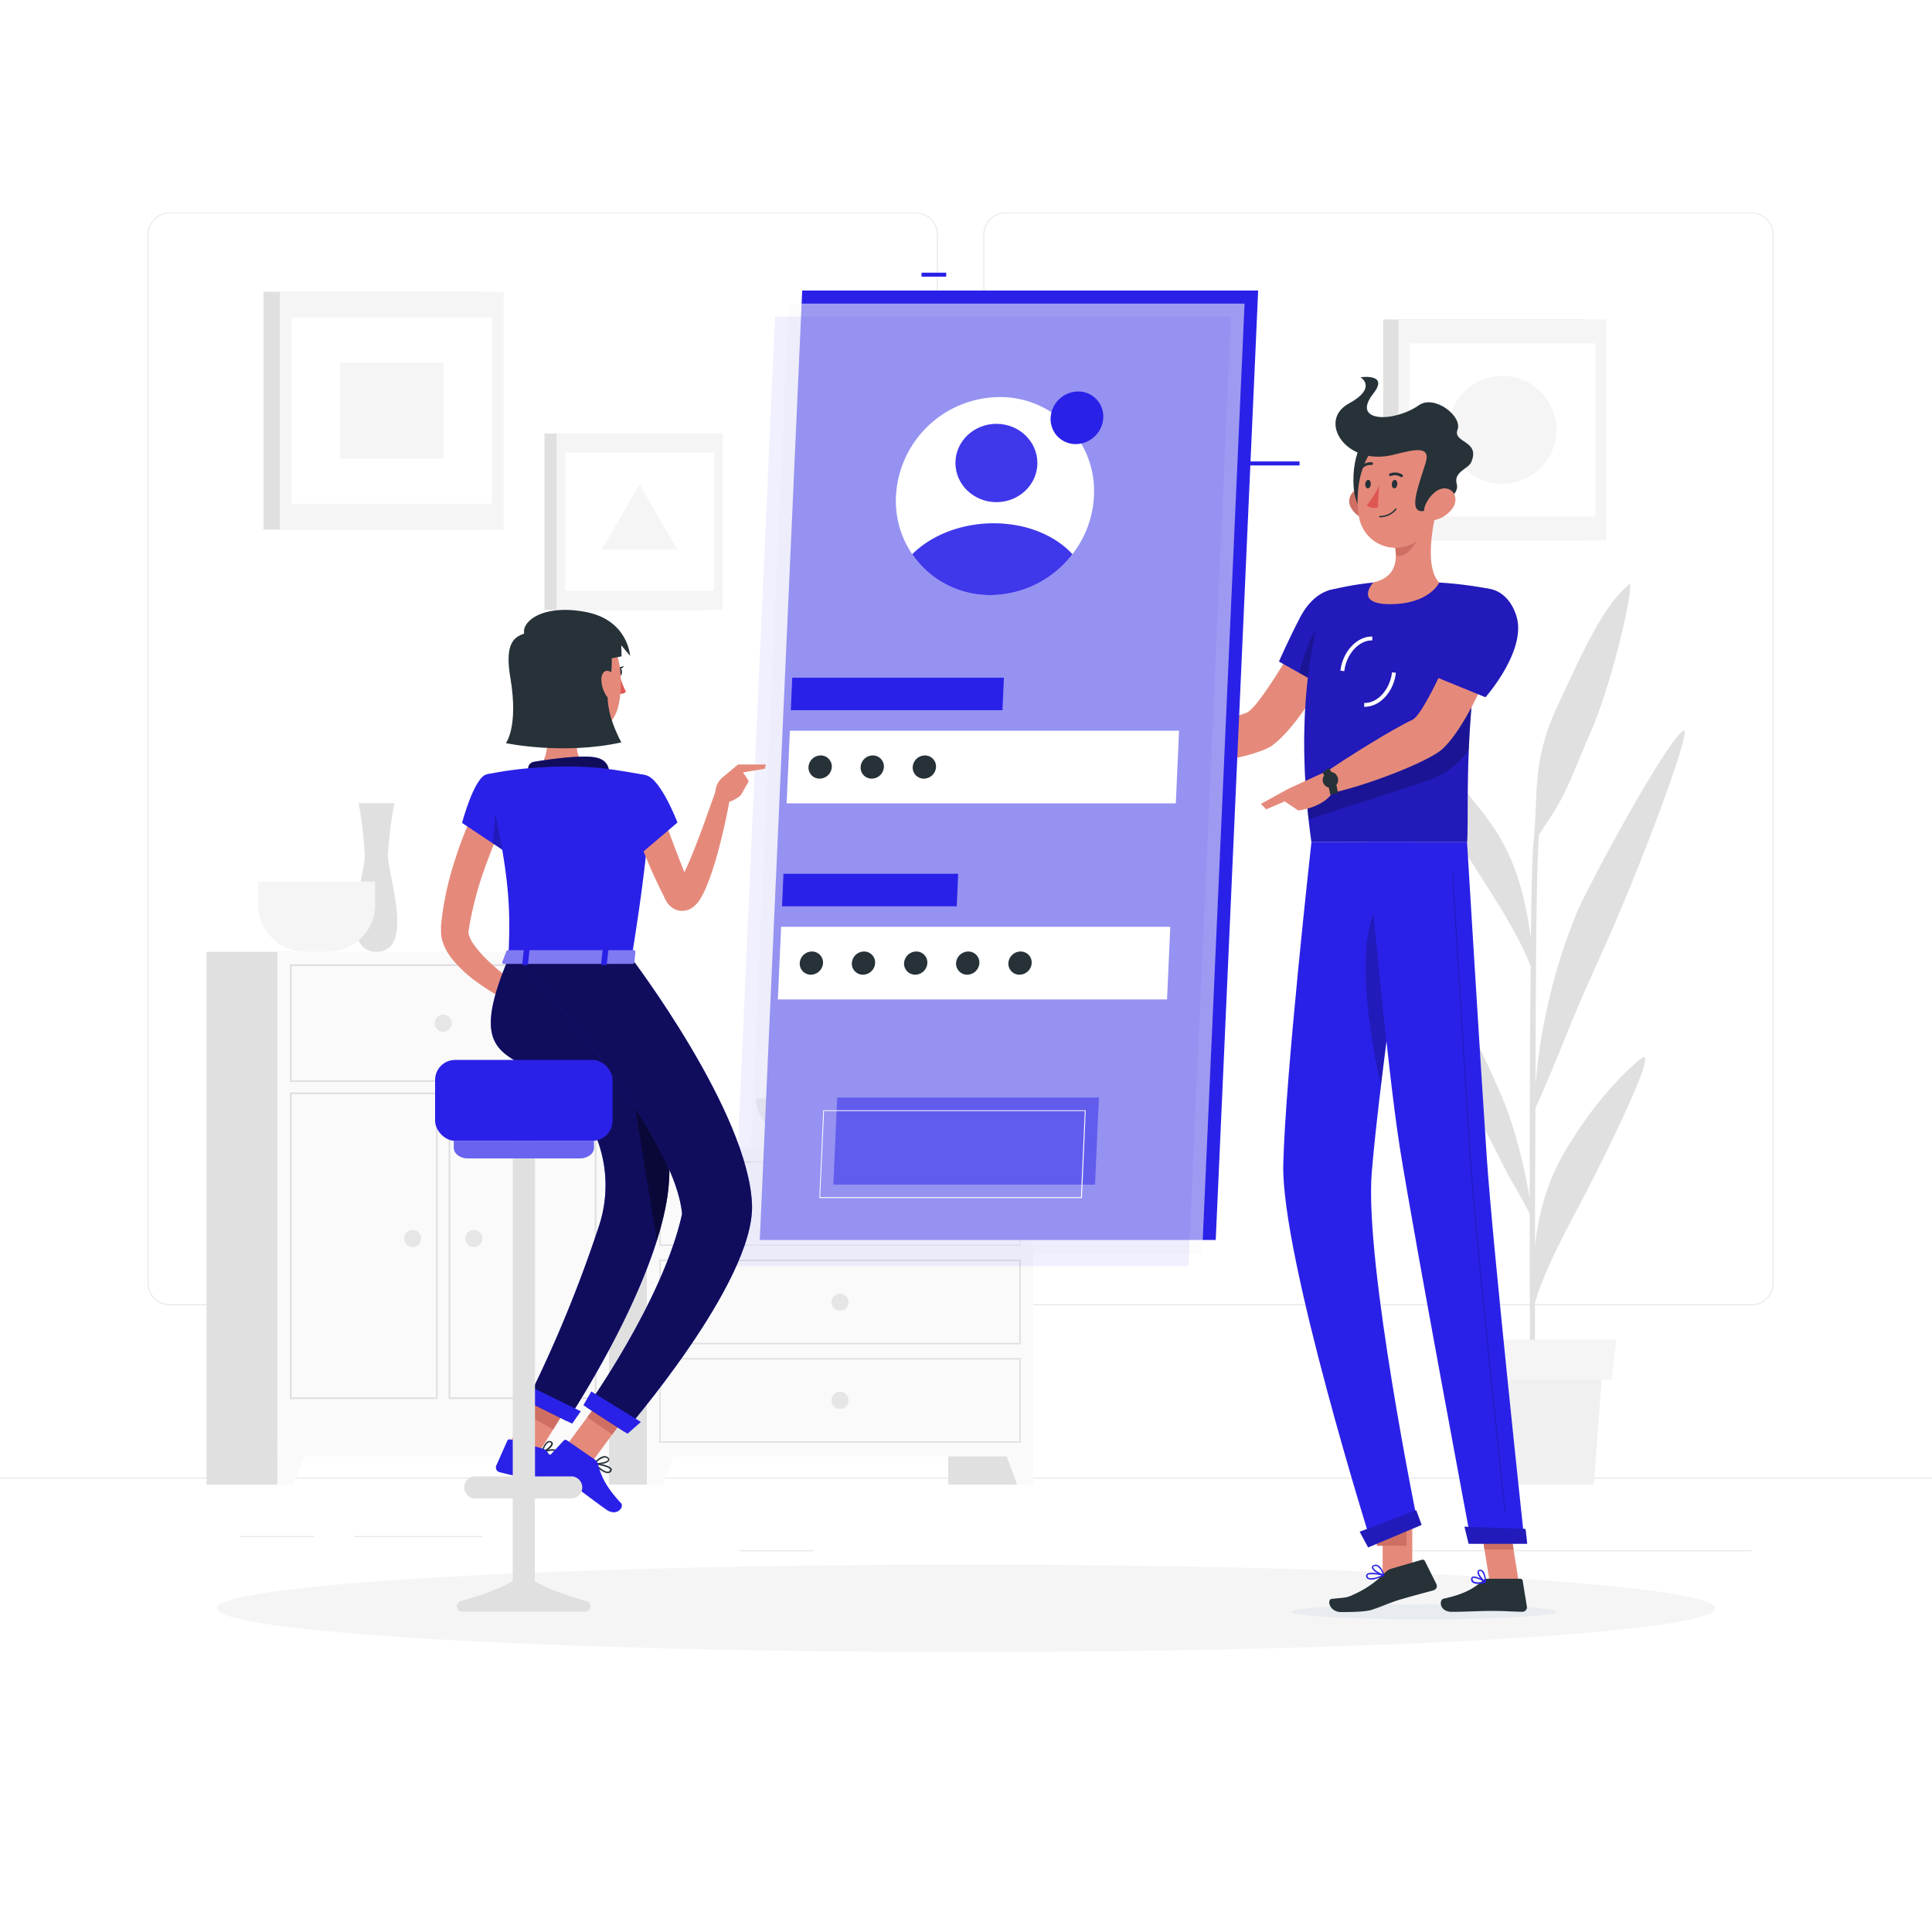<svg class="animated" id="freepik_stories-mobile-login" xmlns="http://www.w3.org/2000/svg" viewBox="0 0 500 500" version="1.1" xmlns:xlink="http://www.w3.org/1999/xlink" xmlns:svgjs="http://svgjs.com/svgjs"><style>svg#freepik_stories-mobile-login:not(.animated) .animable {opacity: 0;}svg#freepik_stories-mobile-login.animated #freepik--background-complete--inject-3 {animation: 5.6s 1 forwards ease-out fadeIn,6s Infinite  linear floating;animation-delay: 0s,5.6s;}svg#freepik_stories-mobile-login.animated #freepik--character-2--inject-3 {animation: 6s Infinite  linear wind;animation-delay: 0s;}svg#freepik_stories-mobile-login.animated #freepik--Screen--inject-3 {animation: 6s Infinite  linear heartbeat;animation-delay: 0s;}svg#freepik_stories-mobile-login.animated #freepik--character-1--inject-3 {animation: 3s Infinite  linear floating;animation-delay: 0s;}            @keyframes fadeIn {                0% {                    opacity: 0;                }                100% {                    opacity: 1;                }            }                    @keyframes floating {                0% {                    opacity: 1;                    transform: translateY(0px);                }                50% {                    transform: translateY(-10px);                }                100% {                    opacity: 1;                    transform: translateY(0px);                }            }                    @keyframes wind {                0% {                    transform: rotate( 0deg );                }                25% {                    transform: rotate( 1deg );                }                75% {                    transform: rotate( -1deg );                }            }                    @keyframes heartbeat {                0% {                    transform: scale(1);                }                10% {                    transform: scale(1.1);                }                30% {                    transform: scale(1);                }                40% {                    transform: scale(1);                }                50% {                    transform: scale(1.1);                }                60% {                    transform: scale(1);                }                100% {                    transform: scale(1);                }            }        </style><g id="freepik--background-complete--inject-3" class="animable animator-active" style="transform-origin: 250px 231.02px;"><rect y="382.4" width="500" height="0.25" style="fill: rgb(230, 230, 230); transform-origin: 250px 382.525px;" id="el56grudpir3u" class="animable"></rect><rect x="91.7" y="397.53" width="33.12" height="0.25" style="fill: rgb(230, 230, 230); transform-origin: 108.26px 397.655px;" id="elgidc8duaq09" class="animable"></rect><rect x="62.03" y="397.53" width="19.19" height="0.25" style="fill: rgb(230, 230, 230); transform-origin: 71.625px 397.655px;" id="elb3xt85ksgqt" class="animable"></rect><rect x="191.36" y="401.21" width="19.19" height="0.25" style="fill: rgb(230, 230, 230); transform-origin: 200.955px 401.335px;" id="elc30gcv85hf" class="animable"></rect><rect x="267.42" y="406.79" width="43.19" height="0.25" style="fill: rgb(230, 230, 230); transform-origin: 289.015px 406.915px;" id="elufedj0o63ph" class="animable"></rect><rect x="252.19" y="406.79" width="6.33" height="0.25" style="fill: rgb(230, 230, 230); transform-origin: 255.355px 406.915px;" id="el92ebv6l3ur7" class="animable"></rect><rect x="359.67" y="401.21" width="93.68" height="0.25" style="fill: rgb(230, 230, 230); transform-origin: 406.51px 401.335px;" id="elytxjlf18re" class="animable"></rect><path d="M237,337.8H43.91a5.71,5.71,0,0,1-5.7-5.71V60.66A5.71,5.71,0,0,1,43.91,55H237a5.71,5.71,0,0,1,5.71,5.71V332.09A5.71,5.71,0,0,1,237,337.8ZM43.91,55.2a5.46,5.46,0,0,0-5.45,5.46V332.09a5.46,5.46,0,0,0,5.45,5.46H237a5.47,5.47,0,0,0,5.46-5.46V60.66A5.47,5.47,0,0,0,237,55.2Z" style="fill: rgb(230, 230, 230); transform-origin: 140.46px 196.4px;" id="el2lp3ae4h7zi" class="animable"></path><path d="M453.31,337.8H260.21a5.72,5.72,0,0,1-5.71-5.71V60.66A5.72,5.72,0,0,1,260.21,55h193.1A5.71,5.71,0,0,1,459,60.66V332.09A5.71,5.71,0,0,1,453.31,337.8ZM260.21,55.2a5.47,5.47,0,0,0-5.46,5.46V332.09a5.47,5.47,0,0,0,5.46,5.46h193.1a5.47,5.47,0,0,0,5.46-5.46V60.66a5.47,5.47,0,0,0-5.46-5.46Z" style="fill: rgb(230, 230, 230); transform-origin: 356.75px 196.4px;" id="el2dn169qu6" class="animable"></path><rect x="245.41" y="296.98" width="21.99" height="87.23" style="fill: rgb(224, 224, 224); transform-origin: 256.405px 340.595px;" id="elinaorbuide" class="animable"></rect><polygon points="263.22 384.21 267.4 384.21 267.4 372.33 258.84 372.33 263.22 384.21" style="fill: rgb(250, 250, 250); transform-origin: 263.12px 378.27px;" id="el0xsligric1h" class="animable"></polygon><rect x="149.05" y="296.98" width="21.99" height="87.23" style="fill: rgb(224, 224, 224); transform-origin: 160.045px 340.595px;" id="elhwfis4n75fa" class="animable"></rect><rect x="167.4" y="296.98" width="100" height="79.94" style="fill: rgb(250, 250, 250); transform-origin: 217.4px 336.95px;" id="elxyz2k9a8fig" class="animable"></rect><path d="M263.77,300.91v21.15H171V300.91h92.74m.39-.39H170.64v21.92h93.52V300.52Z" style="fill: rgb(224, 224, 224); transform-origin: 217.4px 311.48px;" id="el7lgzopafb34" class="animable"></path><polygon points="171.57 384.21 167.4 384.21 167.4 372.33 175.95 372.33 171.57 384.21" style="fill: rgb(250, 250, 250); transform-origin: 171.675px 378.27px;" id="elgofh04nkp5g" class="animable"></polygon><path d="M215.19,311.48a2.21,2.21,0,1,0,2.21-2.21A2.21,2.21,0,0,0,215.19,311.48Z" style="fill: rgb(230, 230, 230); transform-origin: 217.4px 311.48px;" id="elunmuc1s6p6q" class="animable"></path><path d="M263.77,326.37v21.15H171V326.37h92.74m.39-.38H170.64v21.92h93.52V326Z" style="fill: rgb(224, 224, 224); transform-origin: 217.4px 336.95px;" id="el93miomj05tw" class="animable"></path><path d="M215.19,337a2.21,2.21,0,1,0,2.21-2.21A2.21,2.21,0,0,0,215.19,337Z" style="fill: rgb(230, 230, 230); transform-origin: 217.4px 337px;" id="eljlpgrlaxnrm" class="animable"></path><path d="M263.77,351.84V373H171V351.84h92.74m.39-.39H170.64v21.93h93.52V351.45Z" style="fill: rgb(224, 224, 224); transform-origin: 217.4px 362.415px;" id="elm0t2c51p4se" class="animable"></path><path d="M215.19,362.42a2.21,2.21,0,1,0,2.21-2.22A2.21,2.21,0,0,0,215.19,362.42Z" style="fill: rgb(230, 230, 230); transform-origin: 217.4px 362.41px;" id="el2p59ekx2p6n" class="animable"></path><rect x="135.62" y="246.32" width="21.99" height="137.9" style="fill: rgb(224, 224, 224); transform-origin: 146.615px 315.27px;" id="elni99fh7e6r" class="animable"></rect><polygon points="153.43 384.21 157.61 384.21 157.61 372.33 149.06 372.33 153.43 384.21" style="fill: rgb(250, 250, 250); transform-origin: 153.335px 378.27px;" id="elauero23h2kh" class="animable"></polygon><rect x="53.44" y="246.32" width="21.99" height="137.9" style="fill: rgb(224, 224, 224); transform-origin: 64.435px 315.27px;" id="el21wq0hh3wdl" class="animable"></rect><rect x="71.78" y="246.32" width="85.83" height="130.61" style="fill: rgb(250, 250, 250); transform-origin: 114.695px 311.625px;" id="el46at66nn35k" class="animable"></rect><path d="M153.91,250v29.57H75.48V250h78.43m.46-.45H75V280h79.35V249.56Z" style="fill: rgb(224, 224, 224); transform-origin: 114.685px 264.775px;" id="el96j8tdq5vz9" class="animable"></path><path d="M153.91,283.18v78.43H116.55V283.18h37.36m.46-.46H116.1v79.35h38.27V282.72Z" style="fill: rgb(224, 224, 224); transform-origin: 135.235px 322.395px;" id="elbh0gq18w66b" class="animable"></path><path d="M112.84,283.18v78.43H75.48V283.18h37.36m.45-.46H75v79.35h38.27V282.72Z" style="fill: rgb(224, 224, 224); transform-origin: 94.145px 322.395px;" id="elzqawm19pmb" class="animable"></path><polygon points="75.96 384.21 71.78 384.21 71.78 372.33 80.34 372.33 75.96 384.21" style="fill: rgb(250, 250, 250); transform-origin: 76.06px 378.27px;" id="el4i2lm8jtt5k" class="animable"></polygon><path d="M112.48,264.8a2.22,2.22,0,1,0,2.22-2.21A2.22,2.22,0,0,0,112.48,264.8Z" style="fill: rgb(230, 230, 230); transform-origin: 114.7px 264.81px;" id="ele2co3each5a" class="animable"></path><path d="M120.4,320.53a2.22,2.22,0,1,0,2.21-2.22A2.21,2.21,0,0,0,120.4,320.53Z" style="fill: rgb(230, 230, 230); transform-origin: 122.62px 320.53px;" id="elxbfcd81fjgr" class="animable"></path><path d="M104.57,320.53a2.21,2.21,0,1,0,2.21-2.22A2.21,2.21,0,0,0,104.57,320.53Z" style="fill: rgb(230, 230, 230); transform-origin: 106.78px 320.52px;" id="elaeprvva3v44" class="animable"></path><path d="M102.07,207.87H92.8a97.94,97.94,0,0,1,1.61,13.62c0,5-7.06,24.83,3,24.83s3-19.78,3-24.83A97.94,97.94,0,0,1,102.07,207.87Z" style="fill: rgb(224, 224, 224); transform-origin: 97.41px 227.095px;" id="elupq1d48ll3a" class="animable"></path><path d="M66.8,228.15v6a12.18,12.18,0,0,0,12.14,12.14h6a12.18,12.18,0,0,0,12.14-12.14v-6Z" style="fill: rgb(245, 245, 245); transform-origin: 81.94px 237.22px;" id="elgsftpgai3c5" class="animable"></path><path d="M195.67,284.26c0,7,7.83,12.72,17.4,12.72h8.64c9.57,0,17.4-5.72,17.4-12.72Z" style="fill: rgb(224, 224, 224); transform-origin: 217.39px 290.62px;" id="elyhm060y1cph" class="animable"></path><path d="M424.61,274c-5.24,4.28-12.48,12.11-19.1,23.13-4.42,7.34-7.08,15-8.25,25.18,0-11.5.07-23.85.11-35.51,1.33-3,4.37-9.92,6.55-15.38,7.27-18.23,10-22.72,16.53-38.44,8.73-21,17.67-45.86,15.11-43.87-5.22,4.05-25.22,41.5-27.38,46.86a150,150,0,0,0-10.79,44.85c0-11,.08-21,.12-28.76.14-25.31.57-33.48.78-36,.81-1.28,1.76-2.77,2.32-3.57,4.7-6.8,6.51-12.58,10.93-22.72,6.28-14.35,11.68-39.84,10.1-38.56-6.58,5.36-11.76,16.86-18.58,31.53s-4.87,23.1-6.22,35.62c-.28,2.46-.5,11.74-.66,24.59-1.76-13.7-5.08-22.72-11.13-30.92-7.44-10.09-14.64-16.9-19.92-20.46s9.12,21.22,16,32c6.13,9.64,11.78,18.13,15,26.5-.17,17.43-.25,39.49-.25,60-1.58-9.34-4.16-19.41-7.6-27.2-4.14-9.36-10.5-23.72-15.57-28.59-1.21-1.17,5.3,26.76,9.48,34.18s7.25,14.43,9.88,18.64c.61,1,2.65,4.77,3.81,6.95,0,25.07.14,47.19.36,54.72h1.08c-.07-1.94-.09-14.7-.06-31.58,2.61-9.16,8.57-19.62,13.49-29.16C416.11,297.7,429.85,269.75,424.61,274Z" style="fill: rgb(224, 224, 224); transform-origin: 399.998px 259.967px;" id="eli4bmirlfdfa" class="animable"></path><polygon points="412.44 384.21 381.1 384.21 378.73 353.49 414.81 353.49 412.44 384.21" style="fill: rgb(240, 240, 240); transform-origin: 396.77px 368.85px;" id="ela0vg4zxvw55" class="animable"></polygon><polygon points="417.14 357.07 376.39 357.07 375.23 346.7 418.31 346.7 417.14 357.07" style="fill: rgb(245, 245, 245); transform-origin: 396.77px 351.885px;" id="elv958vlfj6j" class="animable"></polygon><rect x="68.21" y="75.5" width="56.05" height="61.55" style="fill: rgb(224, 224, 224); transform-origin: 96.235px 106.275px;" id="elnp8nuerbq" class="animable"></rect><rect x="72.43" y="75.5" width="57.9" height="61.55" style="fill: rgb(245, 245, 245); transform-origin: 101.38px 106.275px;" id="elwiymxx8omt" class="animable"></rect><g id="eljr950gp3xu"><rect x="75.46" y="82.17" width="51.85" height="48.2" style="fill: rgb(255, 255, 255); transform-origin: 101.385px 106.27px; transform: rotate(90deg);" class="animable" id="elu3vkj3ogem"></rect></g><g id="elhdhy4e7dgb"><rect x="88.02" y="93.86" width="26.71" height="24.83" style="fill: rgb(245, 245, 245); transform-origin: 101.375px 106.275px; transform: rotate(90deg);" class="animable" id="eljcqqi8hpe6h"></rect></g><rect x="357.98" y="82.67" width="52.07" height="57.18" style="fill: rgb(224, 224, 224); transform-origin: 384.015px 111.26px;" id="elpjhb2ziu68" class="animable"></rect><rect x="361.91" y="82.67" width="53.78" height="57.18" style="fill: rgb(245, 245, 245); transform-origin: 388.8px 111.26px;" id="ele9n1xpubm3f" class="animable"></rect><g id="el9klgmee29q"><rect x="364.72" y="88.87" width="48.16" height="44.77" style="fill: rgb(255, 255, 255); transform-origin: 388.8px 111.255px; transform: rotate(90deg);" class="animable" id="elx736mv2hvkj"></rect></g><circle cx="388.8" cy="111.26" r="13.97" style="fill: rgb(245, 245, 245); transform-origin: 388.8px 111.26px;" id="elyxjpk8wxd5" class="animable"></circle><rect x="140.91" y="112.2" width="41.58" height="45.66" style="fill: rgb(224, 224, 224); transform-origin: 161.7px 135.03px;" id="elarxgmvwcy2f" class="animable"></rect><rect x="144.04" y="112.2" width="42.95" height="45.66" style="fill: rgb(245, 245, 245); transform-origin: 165.515px 135.03px;" id="elp574yiisnmb" class="animable"></rect><g id="elgw5hnpperwd"><rect x="146.29" y="117.15" width="38.46" height="35.75" style="fill: rgb(255, 255, 255); transform-origin: 165.52px 135.025px; transform: rotate(90deg);" class="animable" id="el8mqu7rgdj2w"></rect></g><polygon points="165.52 125.3 155.74 142.24 175.3 142.24 165.52 125.3" style="fill: rgb(245, 245, 245); transform-origin: 165.52px 133.77px;" id="elvx41x6nzxy" class="animable"></polygon></g><g id="freepik--Shadow--inject-3" class="animable" style="transform-origin: 250px 416.24px;"><ellipse cx="250" cy="416.24" rx="193.89" ry="11.32" style="fill: rgb(245, 245, 245); transform-origin: 250px 416.24px;" id="elbt1tnyv127f" class="animable"></ellipse></g><g id="freepik--character-2--inject-3" class="animable" style="transform-origin: 344.96px 258.314px;"><path d="M349.25,163.43l-9.92-4s-13.09,23.87-16.84,25.08c-5.1,1.64-15.66,6.2-21.92,7-.85,1-2.24,4.11-2.11,5.24,8.41,2.81,26.89-.92,30.85-3.86C338.32,186.22,349.25,163.43,349.25,163.43Z" style="fill: rgb(229, 138, 123); transform-origin: 323.851px 178.588px;" id="el80j29cf1e07" class="animable"></path><path d="M352.3,158c1.85,6.83-8.17,20.57-8.17,20.57L331,171.21s2.46-5.65,5.46-11.4C341.27,150.52,350.19,150.21,352.3,158Z" style="fill: #2A21E8; transform-origin: 341.764px 165.523px;" id="el3tbp7whbxbe" class="animable"></path><g id="elhjhgj84gcy8"><path d="M352.3,158c1.85,6.83-8.17,20.57-8.17,20.57L331,171.21s2.46-5.65,5.46-11.4C341.27,150.52,350.19,150.21,352.3,158Z" style="opacity: 0.2; transform-origin: 341.764px 165.523px;" class="animable" id="el0snp6brkqvg"></path></g><g id="el35j2u7c1ejs"><path d="M336.21,174.15l5.17,2.9.91-15.87C339.28,163.49,337.16,170.45,336.21,174.15Z" style="opacity: 0.2; transform-origin: 339.25px 169.115px;" class="animable" id="elis5g3ia9bt"></path></g><path d="M343.66,152.86s-10.22,22.74-4.26,65.08h40.27c.64-6.18-1.48-36.34,6.19-65.46a102.44,102.44,0,0,0-13.38-1.71,147.88,147.88,0,0,0-17.11,0A78.93,78.93,0,0,0,343.66,152.86Z" style="fill: #2A21E8; transform-origin: 361.697px 184.231px;" id="elhc9ixgnevuf" class="animable"></path><g id="elx6ie5bpspzd"><path d="M343.66,152.86s-10.22,22.74-4.26,65.08h40.27c.64-6.18-1.48-36.34,6.19-65.46a102.44,102.44,0,0,0-13.38-1.71,147.88,147.88,0,0,0-17.11,0A78.93,78.93,0,0,0,343.66,152.86Z" style="opacity: 0.2; transform-origin: 361.697px 184.231px;" class="animable" id="elx17szu2y7k8"></path></g><path d="M334.32,417.14c-.06,1.08,15.21,1.95,34.1,1.95s34.27-.87,34.33-1.95-15.2-1.94-34.1-1.94S334.39,416.07,334.32,417.14Z" style="fill: rgb(232, 236, 241); mix-blend-mode: multiply; transform-origin: 368.535px 417.145px;" id="elv7qb1s5we4q" class="animable"></path><g id="elvvs5pmqcvr"><rect x="357.82" y="390.96" width="7.68" height="17.09" style="fill: rgb(229, 138, 123); transform-origin: 361.66px 399.505px; transform: rotate(-21.161deg);" class="animable" id="el6k8rkpifku3"></rect></g><polygon points="393.05 409.45 385.52 409.45 382.76 392.02 390.29 392.02 393.05 409.45" style="fill: rgb(229, 138, 123); transform-origin: 387.905px 400.735px;" id="elm51ds3dsvz" class="animable"></polygon><path d="M385,408.58h8.46a.62.62,0,0,1,.61.52l1.09,6.69a1.18,1.18,0,0,1-1.18,1.34c-2.95-.05-4.37-.23-8.09-.23-2.29,0-7,.24-10.18.24s-3.39-3.12-2.08-3.41c5.88-1.27,8.16-3,10.12-4.68A1.89,1.89,0,0,1,385,408.58Z" style="fill: rgb(38, 50, 56); transform-origin: 384.022px 412.86px;" id="elcm1h44ivki" class="animable"></path><path d="M360,406l8-2.34a.65.65,0,0,1,.75.32l3,6a1.15,1.15,0,0,1-.75,1.59c-2.91.8-4.86,1.29-8.5,2.35-2.51.73-5.07,1.92-7.55,2.71-1.72.55-5.76.57-7.85.57-3.09,0-3.78-3.26-2.45-3.41,3.35-.37,3.8-.2,5.65-1.13a25.69,25.69,0,0,0,8.08-5.58A3.75,3.75,0,0,1,360,406Z" style="fill: rgb(38, 50, 56); transform-origin: 357.93px 410.418px;" id="elgnthpn7lfpd" class="animable"></path><path d="M301.83,191.47,293.55,188l-3.41,9.18a34,34,0,0,0,10.24,0Z" style="fill: rgb(229, 138, 123); transform-origin: 295.985px 192.784px;" id="elno66ckm0p3" class="animable"></path><polygon points="287.39 187.76 287.17 193.86 290.14 197.16 293.55 187.98 287.39 187.76" style="fill: rgb(229, 138, 123); transform-origin: 290.36px 192.46px;" id="el3t18gli1yrr" class="animable"></polygon><g id="el4eela2tsnjp"><rect x="356.33" y="391.24" width="7.68" height="8.81" style="fill: rgb(207, 111, 100); transform-origin: 360.17px 395.645px; transform: rotate(-21.11deg);" class="animable" id="elyrteutttvhf"></rect></g><polygon points="390.29 392.02 382.76 392.02 384.19 401.01 391.72 401.01 390.29 392.02" style="fill: rgb(207, 111, 100); transform-origin: 387.24px 396.515px;" id="elp4wk2f81oun" class="animable"></polygon><g id="elinx675t6zk"><path d="M338.12,206.49c.15,1.81.32,3.66.54,5.56l29.94-9.72A21.44,21.44,0,0,0,380.12,194c.12-2.67.27-5.48.5-8.41.1-1.42.22-2.88.35-4.36s.31-3.12.5-4.7Z" style="opacity: 0.2; transform-origin: 359.795px 194.29px;" class="animable" id="el94630hoxyh6"></path></g><path d="M347.9,173.69l-1-.12c.59-5,4.32-8.94,8.25-8.84l0,1C351.71,165.66,348.43,169.21,347.9,173.69Z" style="fill: rgb(255, 255, 255); transform-origin: 351.025px 169.209px;" id="eljji3oe9wj9" class="animable"></path><path d="M353.23,182.92h-.17l0-1c3.44.13,6.67-3.46,7.2-7.93l1,.12C360.73,179,357.12,182.92,353.23,182.92Z" style="fill: rgb(255, 255, 255); transform-origin: 357.16px 178.455px;" id="elob2qumpkpt9" class="animable"></path><path d="M371.92,131.5c-1.41,5.51-3.07,15.6.56,19.27,0,0-2.54,5.59-12.77,5.59-9.35,0-4.34-5.59-4.34-5.59,6.22-1.46,6.33-6,5.51-10.3Z" style="fill: rgb(229, 138, 123); transform-origin: 363.255px 143.93px;" id="elsubuxtf6sgl" class="animable"></path><path d="M367.42,135.16l-6.53,5.31a17.6,17.6,0,0,1,.35,3c1.91,1.9,5.74-2.91,6.13-5.37A8,8,0,0,0,367.42,135.16Z" style="fill: rgb(207, 111, 100); transform-origin: 364.211px 139.532px;" id="elop49t7dv5gn" class="animable"></path><path d="M349.66,131.43a6.61,6.61,0,0,0,4.25,3.14c2.4.53,3.6-1.68,2.94-3.9-.59-2-2.56-4.69-5-4.23A3.34,3.34,0,0,0,349.66,131.43Z" style="fill: rgb(207, 111, 100); transform-origin: 353.107px 130.519px;" id="el54w94erpvk4" class="animable"></path><path d="M353.63,113.8c-3.74,1.71-5.06,16.57-.36,18.77S360.71,110.55,353.63,113.8Z" style="fill: rgb(38, 50, 56); transform-origin: 354.098px 123.105px;" id="elc6oesug2xzr" class="animable"></path><path d="M373.06,123.21c-.9,7.46-1,11.85-5,15.67a9.62,9.62,0,0,1-16.36-5.1c-1.21-6.7.46-17.77,7.94-20.74A9.63,9.63,0,0,1,373.06,123.21Z" style="fill: rgb(229, 138, 123); transform-origin: 362.249px 126.998px;" id="el58jyolx3ib6" class="animable"></path><path d="M360.77,117.66c5.54-1.41,9.61-2.37,8.15,2.24-1.93,6.16-4.25,12.12-1.14,12.39,1.9.17,10.3-3.39,9.23-7-.93-3.14,3-4,3.7-5.59,2.59-5.76-4.82-5-3.5-8.5s-6-9.14-10-6.33c-6.51,4.54-17.68,4.47-11.81-3,4.21-5.33-3.3-4.24-3.3-4.24s4.54,2.69-3.1,6.85C340.92,108.92,348.33,120.85,360.77,117.66Z" style="fill: rgb(38, 50, 56); transform-origin: 363.444px 114.917px;" id="el7o736fr8l48" class="animable"></path><path d="M376,131.43a7.75,7.75,0,0,1-4.61,3.14c-2.47.53-3.42-1.68-2.49-3.9.83-2,3.11-4.69,5.47-4.23S377.27,129.47,376,131.43Z" style="fill: rgb(229, 138, 123); transform-origin: 372.609px 130.519px;" id="elkhrtq3x6yhl" class="animable"></path><path d="M339.4,217.94s-6.76,60.5-7.29,83.46c-.54,23.88,22.91,98.39,22.91,98.39l12-5s-14-68.08-12-91.53c2.12-25.57,10.88-85.28,10.88-85.28Z" style="fill: #2A21E8; transform-origin: 349.56px 308.865px;" id="elwehg4ur5rsl" class="animable"></path><g id="eldweb9f9s84w"><path d="M356.2,234.55c-5.39,11.18-1.76,33.29,1.16,46.39,1.11-9.25,2.43-19.29,3.68-28.58C360.92,238.08,359.81,227.05,356.2,234.55Z" style="opacity: 0.2; transform-origin: 357.234px 256.534px;" class="animable" id="ellzgu57x7jq"></path></g><path d="M366.49,390.83c.06,0,1.42,3.82,1.42,3.82l-13.84,5.82-2.18-4.06Z" style="fill: #2A21E8; transform-origin: 359.9px 395.65px;" id="elcdkvw0xjr9a" class="animable"></path><path d="M353.69,217.94s5.17,57.54,8.59,79.09c3.76,23.61,18.5,102.24,18.5,102.24h13.79s-8.26-76.72-9.82-100.1c-1.7-25.36-5.08-81.23-5.08-81.23Z" style="fill: #2A21E8; transform-origin: 374.13px 308.605px;" id="elf77oqu07z9q" class="animable"></path><path d="M394.78,395.68c.06,0,.46,3.85.46,3.85H380.08L379,395.11Z" style="fill: #2A21E8; transform-origin: 387.12px 397.32px;" id="elzw0xjsbld2k" class="animable"></path><g id="elnxwx4o17x2"><path d="M389.5,391.12a.13.13,0,0,1-.13-.11c-.08-.7-7.53-70-8.93-91-1.52-22.78-4.58-73.31-4.61-73.82a.12.12,0,0,1,.12-.13h0a.13.13,0,0,1,.13.12c0,.51,3.09,51,4.61,73.82,1.4,21,8.85,90.25,8.92,91a.12.12,0,0,1-.11.14Z" style="opacity: 0.2; transform-origin: 382.721px 308.6px;" class="animable" id="eldmmfayudlir"></path></g><path d="M361.62,125.29c0,.61-.38,1.1-.78,1.1s-.69-.49-.65-1.1.38-1.1.78-1.1S361.66,124.69,361.62,125.29Z" style="fill: rgb(38, 50, 56); transform-origin: 360.905px 125.29px;" id="el6yxbgp1wwl9" class="animable"></path><path d="M354.76,125.29c0,.61-.39,1.1-.78,1.1s-.69-.49-.66-1.1.39-1.1.79-1.1S354.8,124.69,354.76,125.29Z" style="fill: rgb(38, 50, 56); transform-origin: 354.041px 125.29px;" id="el0fq94074yjm" class="animable"></path><path d="M356.92,125.6a23.3,23.3,0,0,1-3.2,5.19c1,1,2.87.54,2.87.54Z" style="fill: rgb(223, 87, 83); transform-origin: 355.32px 128.518px;" id="elhr4ui1j9uii" class="animable"></path><path d="M357.1,133.88a.17.17,0,0,1-.17-.18.19.19,0,0,1,.19-.18,5.12,5.12,0,0,0,4-1.88.19.19,0,0,1,.25,0,.18.18,0,0,1,0,.25A5.46,5.46,0,0,1,357.1,133.88Z" style="fill: rgb(38, 50, 56); transform-origin: 359.175px 132.737px;" id="el9jx35yc9png" class="animable"></path><path d="M362.84,123.45a.34.34,0,0,1-.31,0,2.84,2.84,0,0,0-2.55-.27.34.34,0,0,1-.46-.16.37.37,0,0,1,.19-.48,3.51,3.51,0,0,1,3.23.3.35.35,0,0,1,.09.49A.4.4,0,0,1,362.84,123.45Z" style="fill: rgb(38, 50, 56); transform-origin: 361.292px 122.883px;" id="el9mqz5ccw1j" class="animable"></path><path d="M352.11,121.45a.29.29,0,0,1-.14-.08.35.35,0,0,1,0-.5,3.74,3.74,0,0,1,3.08-1.24.34.34,0,0,1,.28.41.39.39,0,0,1-.42.3h0a3,3,0,0,0-2.43,1A.37.37,0,0,1,352.11,121.45Z" style="fill: rgb(38, 50, 56); transform-origin: 353.602px 120.541px;" id="elos31xg8l5ya" class="animable"></path><path d="M389.73,162.32l-10.4-2.77s-10.2,25.11-13.81,26.74c-4.9,2.24-17.31,10-22.59,13.67-.29,1.25-.06,4.56.6,5.47,9-1.64,26.23-8.27,29.83-11.64C381.57,186.1,389.73,162.32,389.73,162.32Z" style="fill: rgb(229, 138, 123); transform-origin: 366.268px 182.49px;" id="elfam0ypjsyn" class="animable"></path><path d="M382.47,409.9a2.19,2.19,0,0,1-1.43-.39,1,1,0,0,1-.31-.94.59.59,0,0,1,.34-.5c.84-.43,3.19,1.06,3.46,1.23a.16.16,0,0,1,.07.18.21.21,0,0,1-.14.15A9.48,9.48,0,0,1,382.47,409.9Zm-1-1.56a.53.53,0,0,0-.23,0,.22.22,0,0,0-.12.21.68.68,0,0,0,.2.65c.39.35,1.37.39,2.66.14A6.63,6.63,0,0,0,381.44,408.34Z" style="fill: #2A21E8; transform-origin: 382.658px 408.95px;" id="elx8k9orw8fyj" class="animable"></path><path d="M384.41,409.63a.13.13,0,0,1-.08,0c-.75-.42-2.16-2.07-1.95-2.91a.61.61,0,0,1,.59-.47.94.94,0,0,1,.75.23c.83.71.88,2.89.88,3a.15.15,0,0,1-.09.16A.17.17,0,0,1,384.41,409.63Zm-1.34-3.05H383c-.23,0-.26.13-.27.18-.12.49.77,1.74,1.51,2.33a4.14,4.14,0,0,0-.75-2.36A.61.61,0,0,0,383.07,406.58Z" style="fill: #2A21E8; transform-origin: 383.48px 407.943px;" id="elerm1gdxru7o" class="animable"></path><path d="M355.92,408.65a2.87,2.87,0,0,1-1.89,0,.94.94,0,0,1-.49-.76.59.59,0,0,1,.21-.53c.8-.72,4.07,0,4.44.14a.16.16,0,0,1,.12.16.19.19,0,0,1-.11.18A14.64,14.64,0,0,1,355.92,408.65Zm-1.63-1.19a.69.69,0,0,0-.31.15.21.21,0,0,0-.08.21.63.63,0,0,0,.32.51c.53.28,1.76.06,3.35-.61A9.84,9.84,0,0,0,354.29,407.46Z" style="fill: #2A21E8; transform-origin: 355.923px 407.927px;" id="elzizs1bvhvto" class="animable"></path><path d="M358.17,407.84h-.08c-1-.18-3-1.33-3.06-2.19,0-.2.09-.48.57-.64a1.28,1.28,0,0,1,1,.06c1.08.53,1.65,2.45,1.68,2.54a.18.18,0,0,1-.05.17A.18.18,0,0,1,358.17,407.84Zm-2.37-2.53-.1,0c-.31.11-.31.24-.31.28,0,.52,1.45,1.47,2.46,1.79a3.78,3.78,0,0,0-1.4-2A.92.92,0,0,0,355.8,405.31Z" style="fill: #2A21E8; transform-origin: 356.657px 406.388px;" id="elxeuhj21i2v" class="animable"></path><path d="M343.78,199.37l-10.43,4.8-1.21,3,3.85,2.59s7.2-.78,9.25-5.41Z" style="fill: rgb(229, 138, 123); transform-origin: 338.69px 204.565px;" id="elw0md0b3nqa" class="animable"></path><path d="M344.22,205.6a14.06,14.06,0,0,0-1.94-5.66l1.65-1.24a16.09,16.09,0,0,1,2.32,6.55Z" style="fill: rgb(38, 50, 56); transform-origin: 344.265px 202.15px;" id="elt72t53xdqyp" class="animable"></path><path d="M346,200.79a2,2,0,1,1-2.44-.78A1.82,1.82,0,0,1,346,200.79Z" style="fill: rgb(38, 50, 56); transform-origin: 344.312px 201.837px;" id="el1pkvu6osbfa" class="animable"></path><polygon points="326.3 208.05 327.69 209.45 337.05 205.45 333.35 204.17 326.3 208.05" style="fill: rgb(229, 138, 123); transform-origin: 331.675px 206.81px;" id="elszx7cajpt" class="animable"></polygon><g id="eludgykp23uu"><path d="M366.49,390.83c.06,0,1.42,3.82,1.42,3.82l-13.84,5.82-2.18-4.06Z" style="opacity: 0.2; transform-origin: 359.9px 395.65px;" class="animable" id="elc06bnmdi4hb"></path></g><g id="elfcc726gos4"><path d="M394.78,395.68c.06,0,.46,3.85.46,3.85H380.08L379,395.11Z" style="opacity: 0.2; transform-origin: 387.12px 397.32px;" class="animable" id="eln5dkomwgem"></path></g><path d="M392.44,159.44c2.75,8.87-8,21-8,21l-14.85-6.06a154.08,154.08,0,0,1,6.08-15.07C380.23,149.48,389.66,150.49,392.44,159.44Z" style="fill: #2A21E8; transform-origin: 381.24px 166.383px;" id="eldz63o0ii9p" class="animable"></path><g id="el0v7i0vxqc8mn"><path d="M392.44,159.44c2.75,8.87-8,21-8,21l-14.85-6.06a154.08,154.08,0,0,1,6.08-15.07C380.23,149.48,389.66,150.49,392.44,159.44Z" style="opacity: 0.2; transform-origin: 381.24px 166.383px;" class="animable" id="elbiknbhh38kd"></path></g></g><g id="freepik--Screen--inject-3" class="animable" style="transform-origin: 259.106px 199.115px;"><rect x="238.49" y="70.57" width="6.39" height="1.03" style="fill: #2A21E8; transform-origin: 241.685px 71.085px;" id="el885vzh9p0bc" class="animable"></rect><g id="eltl3soj6jscp"><rect x="319.14" y="119.42" width="17.18" height="1.03" style="fill: #2A21E8; transform-origin: 327.73px 119.935px; transform: rotate(-87.42deg);" class="animable" id="el78c7hzskgbu"></rect></g><polygon points="325.61 75.19 207.61 75.19 196.63 320.91 314.63 320.91 325.61 75.19" style="fill: #2A21E8; transform-origin: 261.12px 198.05px;" id="elzmsrbj4llv9" class="animable"></polygon><g id="el0y0rd1fq6bii"><polygon points="322.09 78.57 204.09 78.57 193.11 324.29 311.11 324.29 322.09 78.57" style="fill: rgb(250, 250, 250); opacity: 0.56; transform-origin: 257.6px 201.43px;" class="animable" id="elqr4st82tygg"></polygon></g><g id="el9dr18tk13jo"><polygon points="318.57 81.94 200.57 81.94 189.58 327.66 307.58 327.66 318.57 81.94" style="fill: #2A21E8; opacity: 0.07; transform-origin: 254.075px 204.8px;" class="animable" id="el3jfjzj9yvw"></polygon></g><polygon points="305.14 189.11 204.42 189.11 203.58 207.91 304.3 207.91 305.14 189.11" style="fill: rgb(255, 255, 255); transform-origin: 254.36px 198.51px;" id="els16p23qty5b" class="animable"></polygon><polygon points="259.81 175.39 205.03 175.39 204.66 183.8 259.44 183.8 259.81 175.39" style="fill: #2A21E8; transform-origin: 232.235px 179.595px;" id="el9p8zuxon8pc" class="animable"></polygon><polygon points="302.87 239.85 202.15 239.85 201.31 258.65 302.03 258.65 302.87 239.85" style="fill: rgb(255, 255, 255); transform-origin: 252.09px 249.25px;" id="el06ib7s5sdndq" class="animable"></polygon><g id="elf18gdigvaum"><polygon points="284.4 284.04 216.67 284.04 215.66 306.57 283.39 306.57 284.4 284.04" style="fill: #2A21E8; opacity: 0.47; transform-origin: 250.03px 295.305px;" class="animable" id="eltlm44p0a6al"></polygon></g><path d="M279.87,310.07H212.14a.18.18,0,0,1-.09,0,.14.14,0,0,1,0-.09l1-22.54a.11.11,0,0,1,.12-.11h67.73a.09.09,0,0,1,.08,0,.08.08,0,0,1,0,.08L280,310A.13.13,0,0,1,279.87,310.07Zm-67.61-.24h67.49l1-22.3H213.26Z" style="fill: rgb(255, 255, 255); transform-origin: 246.517px 298.698px;" id="elzp1ob1akrtg" class="animable"></path><polygon points="247.98 226.13 202.76 226.13 202.39 234.55 247.6 234.55 247.98 226.13" style="fill: #2A21E8; transform-origin: 225.185px 230.34px;" id="elrfswyrl5bg" class="animable"></polygon><path d="M283.11,128.38a26.53,26.53,0,0,1-5.57,15.05A26.88,26.88,0,0,1,256.34,154a24.31,24.31,0,0,1-24.46-25.62,27,27,0,0,1,26.75-25.62A24.29,24.29,0,0,1,283.11,128.38Z" style="fill: rgb(255, 255, 255); transform-origin: 257.496px 128.38px;" id="eli3tfj15f0vf" class="animable"></path><path d="M285.52,108.12a7,7,0,0,1-1.48,4,7.17,7.17,0,0,1-5.64,2.81,6.48,6.48,0,0,1-5.38-2.81,6.61,6.61,0,0,1-1.12-4,7.18,7.18,0,0,1,7.11-6.8A6.46,6.46,0,0,1,285.52,108.12Z" style="fill: #2A21E8; transform-origin: 278.711px 108.125px;" id="elhqkjgquzrpu" class="animable"></path><path d="M215.27,198.51a3.19,3.19,0,0,1-3.15,3,2.85,2.85,0,0,1-2.88-3,3.17,3.17,0,0,1,3.15-3A2.86,2.86,0,0,1,215.27,198.51Z" style="fill: rgb(38, 50, 56); transform-origin: 212.255px 198.51px;" id="elraoqo3o7byc" class="animable"></path><path d="M228.75,198.51a3.18,3.18,0,0,1-3.15,3,2.85,2.85,0,0,1-2.87-3,3.17,3.17,0,0,1,3.14-3A2.85,2.85,0,0,1,228.75,198.51Z" style="fill: rgb(38, 50, 56); transform-origin: 225.74px 198.51px;" id="eltxg4m9c4sp" class="animable"></path><path d="M242.24,198.51a3.18,3.18,0,0,1-3.15,3,2.86,2.86,0,0,1-2.88-3,3.18,3.18,0,0,1,3.15-3A2.85,2.85,0,0,1,242.24,198.51Z" style="fill: rgb(38, 50, 56); transform-origin: 239.225px 198.51px;" id="el6safijx2ky7" class="animable"></path><path d="M213,249.25a3.19,3.19,0,0,1-3.15,3,2.86,2.86,0,0,1-2.88-3,3.18,3.18,0,0,1,3.15-3A2.86,2.86,0,0,1,213,249.25Z" style="fill: rgb(38, 50, 56); transform-origin: 209.985px 249.25px;" id="elw0wa86xksop" class="animable"></path><path d="M226.48,249.25a3.18,3.18,0,0,1-3.14,3,2.85,2.85,0,0,1-2.88-3,3.18,3.18,0,0,1,3.15-3A2.85,2.85,0,0,1,226.48,249.25Z" style="fill: rgb(38, 50, 56); transform-origin: 223.47px 249.25px;" id="elcfs3ucbk4g" class="animable"></path><path d="M240,249.25a3.18,3.18,0,0,1-3.15,3,2.87,2.87,0,0,1-2.88-3,3.19,3.19,0,0,1,3.15-3A2.85,2.85,0,0,1,240,249.25Z" style="fill: rgb(38, 50, 56); transform-origin: 236.985px 249.25px;" id="elrpe9mux0u6g" class="animable"></path><path d="M253.46,249.25a3.19,3.19,0,0,1-3.15,3,2.87,2.87,0,0,1-2.88-3,3.19,3.19,0,0,1,3.15-3A2.86,2.86,0,0,1,253.46,249.25Z" style="fill: rgb(38, 50, 56); transform-origin: 250.445px 249.25px;" id="elycrxhiatj2r" class="animable"></path><path d="M267,249.25a3.19,3.19,0,0,1-3.15,3,2.85,2.85,0,0,1-2.88-3,3.18,3.18,0,0,1,3.15-3A2.86,2.86,0,0,1,267,249.25Z" style="fill: rgb(38, 50, 56); transform-origin: 263.985px 249.25px;" id="eldjdrhf4jwzk" class="animable"></path><g id="elop3mgxg5ae"><ellipse cx="257.87" cy="119.82" rx="10.6" ry="10.13" style="fill: #2A21E8; transform-origin: 257.87px 119.82px; transform: rotate(-44.36deg);" class="animable" id="elfc1kgu6psxq"></ellipse></g><path d="M277.54,143.43A26.88,26.88,0,0,1,256.34,154a24.27,24.27,0,0,1-20.24-10.57c4.86-4.84,12.55-8,21.07-8S273.11,138.59,277.54,143.43Z" style="fill: #2A21E8; transform-origin: 256.82px 144.715px;" id="eljhfajok5kyd" class="animable"></path><g id="eleyj18ta47q"><ellipse cx="257.87" cy="119.82" rx="10.6" ry="10.13" style="fill: rgb(255, 255, 255); opacity: 0.1; transform-origin: 257.87px 119.82px; transform: rotate(-44.36deg);" class="animable" id="elzzewe68xzpn"></ellipse></g><g id="el8o9xfo3k245"><path d="M277.54,143.43A26.88,26.88,0,0,1,256.34,154a24.27,24.27,0,0,1-20.24-10.57c4.86-4.84,12.55-8,21.07-8S273.11,138.59,277.54,143.43Z" style="fill: rgb(255, 255, 255); opacity: 0.1; transform-origin: 256.82px 144.715px;" class="animable" id="el0m8etf2mj3y"></path></g></g><g id="freepik--character-1--inject-3" class="animable" style="transform-origin: 153.49px 288.46px;"><path d="M130.41,212.44c-.95,2.08-1.95,4.37-2.82,6.59s-1.76,4.51-2.53,6.79a86.24,86.24,0,0,0-3.58,13.8l-.22,1.47a2.15,2.15,0,0,0,.07.75,7.8,7.8,0,0,0,1.1,2.32,29.28,29.28,0,0,0,4.44,5,67.35,67.35,0,0,0,5.52,4.61c1.92,1.48,3.94,2.92,5.93,4.28l-1.87,3.51A70.87,70.87,0,0,1,123,253.85a32.39,32.39,0,0,1-6-5.68,14.25,14.25,0,0,1-2.39-4.27,9.7,9.7,0,0,1-.48-3c0-.24,0-.59,0-.76l0-.49.1-1a78.22,78.22,0,0,1,3.27-15.34c.78-2.46,1.61-4.91,2.56-7.3s1.93-4.73,3.14-7.16Z" style="fill: rgb(229, 138, 123); transform-origin: 126.225px 235.205px;" id="el897hitm5yio" class="animable"></path><path d="M136.91,257.43l7.07-3.58-1.83,7.76s-4.85,1.36-7.1-1Z" style="fill: rgb(229, 138, 123); transform-origin: 139.515px 257.925px;" id="el1gp7fz94va3" class="animable"></path><polygon points="150.45 255.12 148.57 261.54 142.15 261.61 143.98 253.85 150.45 255.12" style="fill: rgb(229, 138, 123); transform-origin: 146.3px 257.73px;" id="elm7uqpd03syn" class="animable"></polygon><path d="M160.43,175A20,20,0,0,0,162,179a1.63,1.63,0,0,1-1.59.51Z" style="fill: rgb(223, 87, 83); transform-origin: 161.205px 177.276px;" id="el6bzzmasqe14" class="animable"></path><ellipse cx="160.22" cy="173.91" rx="0.75" ry="1.15" style="fill: rgb(38, 50, 56); transform-origin: 160.22px 173.91px;" id="el0p4t2ug6axo" class="animable"></ellipse><path d="M160,172.8l1.52-.43S160.78,173.55,160,172.8Z" style="fill: rgb(38, 50, 56); transform-origin: 160.76px 172.71px;" id="eldlgiigun6wc" class="animable"></path><path d="M140.9,182.34c.91,4.65,1.82,13.18-1.44,16.29,0,0,1.28,4.72,9.93,4.72,9.51,0,4.54-4.72,4.54-4.72-5.19-1.24-5.06-5.09-4.15-8.71Z" style="fill: rgb(229, 138, 123); transform-origin: 147.344px 192.845px;" id="ellq3pf55bfrr" class="animable"></path><path d="M138.37,171.74c.48,7.77.52,11.07,4.44,15.06,5.91,6,15.35,3.72,17.2-4,1.67-7,.61-18.52-7-21.61A10.62,10.62,0,0,0,138.37,171.74Z" style="fill: rgb(229, 138, 123); transform-origin: 149.518px 175.3px;" id="el5k6gzbve1gl" class="animable"></path><path d="M139.14,163c-3.9,1.42-9.1.36-7.06,12.39,2.16,12.74-1.16,16.93-1.16,16.93s14.79,3.15,29.89-.19c0,0-4.61-8.06-3.32-14,1.65-7.5.35-10.27.35-10.27S144.62,161,139.14,163Z" style="fill: rgb(38, 50, 56); transform-origin: 145.865px 178.15px;" id="el29ir3i41r7m" class="animable"></path><path d="M155.64,175.79a7.81,7.81,0,0,0,1.22,4.17c1.06,1.62,2.31,1,2.62-.72.28-1.51.07-4.18-1.28-5.22S155.66,174,155.64,175.79Z" style="fill: rgb(229, 138, 123); transform-origin: 157.614px 177.252px;" id="elav1pp8t0h1u" class="animable"></path><path d="M135.75,164.31c-1.12-3.15,4.22-8,15.52-6s11.79,11.41,11.79,11.41L160.78,167l.1,2.86-11.61,2.23Z" style="fill: rgb(38, 50, 56); transform-origin: 149.332px 164.965px;" id="eleld16kmz5nl" class="animable"></path><path d="M136.71,199.16h0a1.77,1.77,0,0,1,1.45-2c3.52-.58,11.52-1.76,15.54-1.2,3,.42,3.78,2.16,3.91,3.59a1.76,1.76,0,0,1-1.85,1.9l-17.38-.78A1.78,1.78,0,0,1,136.71,199.16Z" style="fill: #2A21E8; transform-origin: 147.154px 198.633px;" id="elg3611z0723b" class="animable"></path><g id="elif0bnnvhhzb"><path d="M136.71,199.16h0a1.77,1.77,0,0,1,1.45-2c3.52-.58,11.52-1.76,15.54-1.2,3,.42,3.78,2.16,3.91,3.59a1.76,1.76,0,0,1-1.85,1.9l-17.38-.78A1.78,1.78,0,0,1,136.71,199.16Z" style="opacity: 0.6; transform-origin: 147.154px 198.633px;" class="animable" id="elf4uo4z3obqw"></path></g><polygon points="146.76 373.86 153.21 378.34 164 363.71 157.55 359.24 146.76 373.86" style="fill: rgb(229, 138, 123); transform-origin: 155.38px 368.79px;" id="elcljjw01b3la" class="animable"></polygon><polygon points="131.72 373.57 138.53 377.45 148.08 361.98 141.27 358.1 131.72 373.57" style="fill: rgb(229, 138, 123); transform-origin: 139.9px 367.775px;" id="el7ysoea3u5k" class="animable"></polygon><polygon points="163.99 363.71 158.43 371.25 151.98 366.78 157.54 359.24 163.99 363.71" style="fill: rgb(207, 111, 100); transform-origin: 157.985px 365.245px;" id="elgmcqukenic" class="animable"></polygon><polygon points="141.26 358.1 148.08 361.99 143.16 369.96 136.34 366.07 141.26 358.1" style="fill: rgb(207, 111, 100); transform-origin: 142.21px 364.03px;" id="elus7z194cyo" class="animable"></polygon><path d="M152.2,248s25.18,31.73,20.45,62.08c-3.81,24.51-25.91,57.7-25.91,57.7l-10.39-5.16a339.26,339.26,0,0,0,18.7-45.44,33.59,33.59,0,0,0-4-29.1c-12.76-18.63-33.2-7.54-19.45-40.08Z" style="fill: #2A21E8; transform-origin: 150.135px 307.89px;" id="elqr2hcyjy69" class="animable"></path><g id="elmos0gmvm7jo"><path d="M152.2,248s25.18,31.73,20.45,62.08c-3.81,24.51-25.91,57.7-25.91,57.7l-10.39-5.16a339.26,339.26,0,0,0,18.7-45.44,33.59,33.59,0,0,0-4-29.1c-12.76-18.63-33.2-7.54-19.45-40.08Z" style="opacity: 0.6; transform-origin: 150.135px 307.89px;" class="animable" id="el0t8ttxio5nx"></path></g><g id="elq9wcryctlo"><path d="M164.55,268.38l-3.66-3.64c0,.29,7.09,44.06,9.08,56.36a74.53,74.53,0,0,0,2.69-11C175,295.21,170.11,280,164.55,268.38Z" style="opacity: 0.4; transform-origin: 167.075px 292.92px;" class="animable" id="el48ktbcyxg3e"></path></g><path d="M163.44,248s30.32,39.88,31.18,63.79c.71,20-33,58.75-33,58.75l-9.8-6.34s19.73-27.52,24.7-50C174.6,291.92,134,248,134,248Z" style="fill: #2A21E8; transform-origin: 164.316px 309.27px;" id="eloz9tmit07d" class="animable"></path><g id="elyk89iw0qawh"><path d="M163.44,248s30.32,39.88,31.18,63.79c.71,20-33,58.75-33,58.75l-9.8-6.34s19.73-27.52,24.7-50C174.6,291.92,134,248,134,248Z" style="opacity: 0.6; transform-origin: 164.316px 309.27px;" class="animable" id="eln0j58d9stzh"></path></g><path d="M125.93,200.41c-3.24.77-6.35,12.55-6.35,12.55l12.67,8.46s4.22-9.32,2.74-13.4C133.46,203.77,130,199.44,125.93,200.41Z" style="fill: #2A21E8; transform-origin: 127.442px 210.846px;" id="elw077c1ymtx" class="animable"></path><g id="elu0f2mq0xedh"><path d="M128.41,208l-.88,10.27,4.71,3.16a42.2,42.2,0,0,0,2.87-9.14Z" style="opacity: 0.2; transform-origin: 131.32px 214.715px;" class="animable" id="el68oabs68r7"></path></g><path d="M167.19,200.64s3.74,1.31-3.75,47.35H131.58c.54-13,.55-21-5.65-47.58a94.29,94.29,0,0,1,13.53-1.78,101.16,101.16,0,0,1,14.47,0C160.15,199.2,167.19,200.64,167.19,200.64Z" style="fill: #2A21E8; transform-origin: 147.027px 223.18px;" id="elqj356pj1gm" class="animable"></path><path d="M170.43,208c.72,2,1.48,4.15,2.28,6.22s1.56,4.2,2.37,6.3l2.45,6.28.62,1.57.32.78.15.39c0,.07,0,.07,0,.06a2.06,2.06,0,0,0-.7-.62,2.85,2.85,0,0,0-1.3-.39,2.61,2.61,0,0,0-1.11.21c-.46.21-.46.3-.45.29a1.21,1.21,0,0,0,.22-.23,13.63,13.63,0,0,0,1.43-2.33c.47-.92.92-1.9,1.37-2.89.88-2,1.69-4.07,2.5-6.16s1.58-4.2,2.33-6.33l2.28-6.38,3.85,1c-.76,4.56-1.74,9-2.92,13.52-.57,2.25-1.24,4.48-2,6.73-.38,1.13-.8,2.25-1.28,3.4A21.55,21.55,0,0,1,181,233a9.32,9.32,0,0,1-.88,1.08,5.42,5.42,0,0,1-1.82,1.29,4.48,4.48,0,0,1-1.94.36,4.4,4.4,0,0,1-2.11-.63,5.38,5.38,0,0,1-1.82-1.89c-.15-.26-.28-.52-.37-.71l-.19-.38-.38-.78-.76-1.55c-1-2.08-2-4.18-2.87-6.29s-1.79-4.25-2.65-6.4-1.63-4.3-2.36-6.62Z" style="fill: rgb(229, 138, 123); transform-origin: 175.945px 220.252px;" id="elpncuo6quo8" class="animable"></path><path d="M167.19,200.64c3.83.91,8.14,12.23,8.14,12.23l-11.39,9.69s-7.37-12.34-5.88-16.41C159.61,201.91,162.19,199.45,167.19,200.64Z" style="fill: #2A21E8; transform-origin: 166.596px 211.45px;" id="eluw92rvcfbk8" class="animable"></path><path d="M187,201.19l4-3.34,2.78,4.33-2.05,3.61s-3.26,3-6.14,1.47h0A5.17,5.17,0,0,1,187,201.19Z" style="fill: rgb(229, 138, 123); transform-origin: 189.462px 202.772px;" id="elnmiwshtkqvj" class="animable"></path><polygon points="198.22 197.86 197.92 198.95 191.59 200.01 190.97 197.85 198.22 197.86" style="fill: rgb(229, 138, 123); transform-origin: 194.595px 198.93px;" id="elcuvatkh3154" class="animable"></polygon><polygon points="162.4 371.05 150.98 363.67 153.03 360.11 165.86 368 162.4 371.05" style="fill: #2A21E8; transform-origin: 158.42px 365.58px;" id="eln7293pnm8xg" class="animable"></polygon><path d="M143,376.93a6.88,6.88,0,0,1-2.82-1,.18.18,0,0,1,0-.34c.31-.1,3-.93,3.78-.29a.64.64,0,0,1,.22.61,1.06,1.06,0,0,1-.57.86A1.31,1.31,0,0,1,143,376.93Zm-2.25-1.1c1.25.64,2.25.87,2.73.63a.7.7,0,0,0,.36-.58c0-.16,0-.23-.09-.27C143.33,375.27,141.83,375.53,140.73,375.83Z" style="fill: rgb(38, 50, 56); transform-origin: 142.125px 375.995px;" id="el7q03pztpxzd" class="animable"></path><path d="M140.25,376a.2.2,0,0,1-.14-.06.19.19,0,0,1,0-.18c0-.09.65-2.26,1.67-2.75a1,1,0,0,1,.83,0,.66.66,0,0,1,.46.67c-.07.9-1.9,2.14-2.74,2.35Zm1.94-2.73a.68.68,0,0,0-.28.07c-.62.3-1.13,1.47-1.38,2.18.88-.37,2.09-1.35,2.13-1.9,0-.09,0-.2-.23-.3A.74.74,0,0,0,142.19,373.24Z" style="fill: rgb(38, 50, 56); transform-origin: 141.579px 374.475px;" id="elecsvtcmkt6p" class="animable"></path><path d="M157.27,381.25c-1.13,0-2.7-1.45-3.56-2.34a.18.18,0,0,1,0-.21.21.21,0,0,1,.19-.1c.4,0,3.87.52,4.36,1.5a.57.57,0,0,1,0,.58,1,1,0,0,1-.79.56Zm-2.9-2.2c1.26,1.22,2.37,1.9,3,1.82a.68.68,0,0,0,.52-.37.21.21,0,0,0,0-.23C157.63,379.73,155.78,379.27,154.37,379.05Z" style="fill: rgb(38, 50, 56); transform-origin: 156.008px 379.925px;" id="eluqkdluvs62d" class="animable"></path><path d="M154.48,379a3.27,3.27,0,0,1-.67-.05.18.18,0,0,1-.14-.11.21.21,0,0,1,0-.19c.06-.07,1.41-1.7,2.69-1.81a1.39,1.39,0,0,1,1,.32c.39.34.37.64.27.83C157.38,378.67,155.65,379,154.48,379Zm-.26-.37c1.12.06,2.91-.31,3.14-.8,0,0,.08-.16-.18-.38a1,1,0,0,0-.76-.24A4.38,4.38,0,0,0,154.22,378.64Z" style="fill: rgb(38, 50, 56); transform-origin: 155.669px 377.919px;" id="elczv7o4mlsrk" class="animable"></path><path d="M140.52,374.92l-8.48-2.4a.62.62,0,0,0-.75.35l-2.86,6.43a1.26,1.26,0,0,0,.83,1.69c3,.78,4.44,1,8.17,2.07,2.3.64,5.58,1.83,8.75,2.73s4.23-2.19,3-2.85c-5.56-2.94-6-5-7.52-7.2A2.06,2.06,0,0,0,140.52,374.92Z" style="fill: #2A21E8; transform-origin: 139.008px 379.223px;" id="el3movrc4ptcd" class="animable"></path><path d="M153.94,377.74l-7.24-5a.62.62,0,0,0-.82.08l-4.8,5.16a1.25,1.25,0,0,0,.24,1.86c2.55,1.71,3.87,2.4,7.06,4.61,2,1.36,5.87,4.38,8.57,6.26s4.71-.7,3.75-1.72c-4.3-4.59-5.24-7.47-5.95-10.08A2.07,2.07,0,0,0,153.94,377.74Z" style="fill: #2A21E8; transform-origin: 150.857px 382px;" id="el96olru4vt1" class="animable"></path><polygon points="148.07 368.44 135.02 361.95 136.37 358.41 150.31 365.25 148.07 368.44" style="fill: #2A21E8; transform-origin: 142.665px 363.425px;" id="elu5qmrnt4fq9" class="animable"></polygon><path d="M131.1,246.12,130,249c-.11.22.15.45.52.45H163.6c.29,0,.53-.14.55-.32l.28-2.86c0-.19-.23-.36-.54-.36H131.62A.61.61,0,0,0,131.1,246.12Z" style="fill: #2A21E8; transform-origin: 147.202px 247.679px;" id="elvwm8giw8is" class="animable"></path><g id="ellez5oyq7u5"><path d="M131.1,246.12,130,249c-.11.22.15.45.52.45H163.6c.29,0,.53-.14.55-.32l.28-2.86c0-.19-.23-.36-.54-.36H131.62A.61.61,0,0,0,131.1,246.12Z" style="fill: rgb(255, 255, 255); opacity: 0.4; transform-origin: 147.202px 247.679px;" class="animable" id="elm7zzzvmgcj"></path></g><path d="M136.31,249.73h-.87c-.17,0-.3-.09-.29-.2l.41-3.71c0-.1.16-.19.33-.19h.87c.17,0,.3.09.29.19l-.41,3.71C136.63,249.64,136.48,249.73,136.31,249.73Z" style="fill: #2A21E8; transform-origin: 136.1px 247.68px;" id="ely2pw8jrhdsg" class="animable"></path><path d="M156.71,249.73h-.86c-.17,0-.3-.09-.29-.2l.4-3.71c0-.1.17-.19.34-.19h.86c.17,0,.31.09.29.19l-.4,3.71C157,249.64,156.89,249.73,156.71,249.73Z" style="fill: #2A21E8; transform-origin: 156.506px 247.68px;" id="ellr1edm5te2j" class="animable"></path><ellipse cx="135.55" cy="417.14" rx="26.79" ry="1.94" style="fill: rgb(245, 245, 245); mix-blend-mode: multiply; transform-origin: 135.55px 417.14px;" id="eli01x9d5ah9a" class="animable"></ellipse><path d="M151.87,414.4c-4.74-1.38-10-3.15-13.18-5-.09-.06-.19-.09-.28-.14V387.8H148a2.86,2.86,0,0,0,0-5.71h-9.54V284.27H132.7v97.82h-9.53a2.86,2.86,0,1,0,0,5.71h9.53v21.43c-.09,0-.18.08-.27.14-3.23,1.88-8.45,3.65-13.19,5a1.4,1.4,0,0,0,.39,2.74h31.85A1.4,1.4,0,0,0,151.87,414.4Z" style="fill: rgb(224, 224, 224); transform-origin: 135.515px 350.69px;" id="elj05drhxssfh" class="animable"></path><rect x="112.6" y="274.31" width="45.92" height="20.93" rx="5.18" style="fill: #2A21E8; transform-origin: 135.56px 284.775px;" id="el7gpo0vwdqwh" class="animable"></rect><path d="M117.45,295.25v1.82c0,1.5,1.63,2.72,3.63,2.72h29c2,0,3.63-1.22,3.63-2.72v-1.82Z" style="fill: #2A21E8; transform-origin: 135.58px 297.52px;" id="elgmkip72syva" class="animable"></path><g id="eleqh68wxrck"><path d="M117.45,295.25v1.82c0,1.5,1.63,2.72,3.63,2.72h29c2,0,3.63-1.22,3.63-2.72v-1.82Z" style="fill: rgb(255, 255, 255); opacity: 0.3; transform-origin: 135.58px 297.52px;" class="animable" id="elynifrz5mv6o"></path></g></g><defs>     <filter id="active" height="200%">         <feMorphology in="SourceAlpha" result="DILATED" operator="dilate" radius="2"></feMorphology>                <feFlood flood-color="#32DFEC" flood-opacity="1" result="PINK"></feFlood>        <feComposite in="PINK" in2="DILATED" operator="in" result="OUTLINE"></feComposite>        <feMerge>            <feMergeNode in="OUTLINE"></feMergeNode>            <feMergeNode in="SourceGraphic"></feMergeNode>        </feMerge>    </filter>    <filter id="hover" height="200%">        <feMorphology in="SourceAlpha" result="DILATED" operator="dilate" radius="2"></feMorphology>                <feFlood flood-color="#ff0000" flood-opacity="0.5" result="PINK"></feFlood>        <feComposite in="PINK" in2="DILATED" operator="in" result="OUTLINE"></feComposite>        <feMerge>            <feMergeNode in="OUTLINE"></feMergeNode>            <feMergeNode in="SourceGraphic"></feMergeNode>        </feMerge>            <feColorMatrix type="matrix" values="0   0   0   0   0                0   1   0   0   0                0   0   0   0   0                0   0   0   1   0 "></feColorMatrix>    </filter></defs></svg>